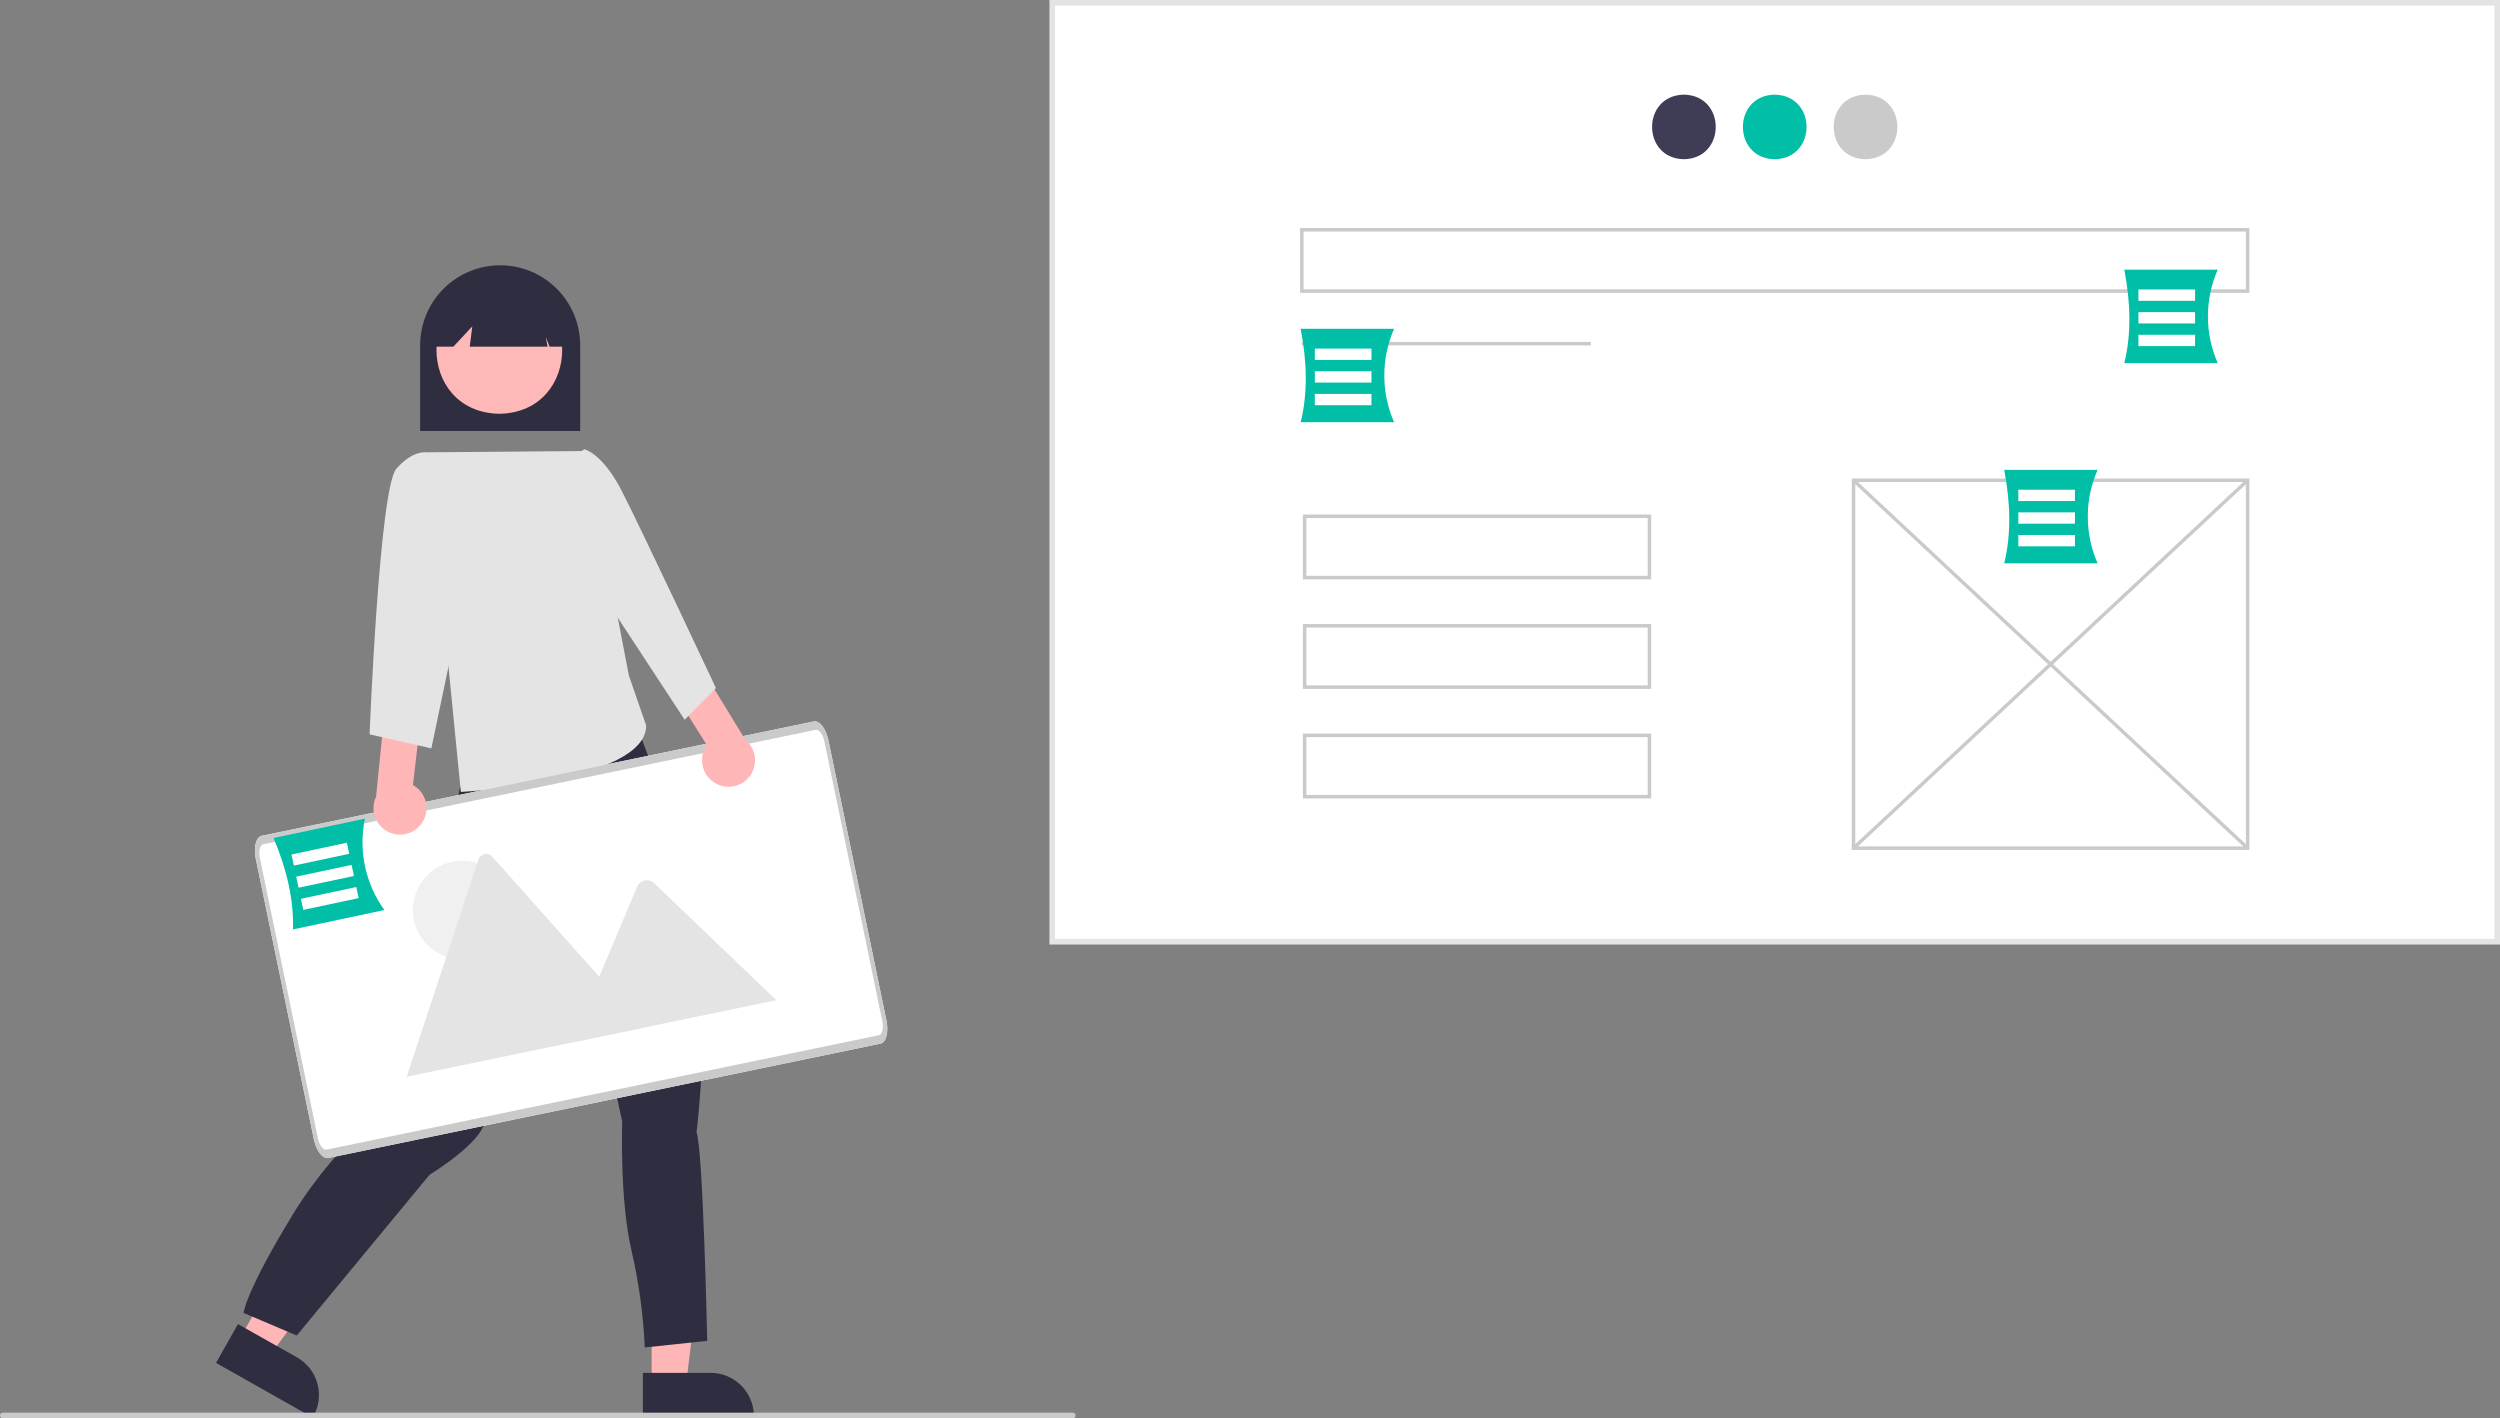 <svg width="104" height="59" viewBox="0 0 104 59" fill="none" xmlns="http://www.w3.org/2000/svg">
<rect x="0" y="0" width="104" height="59" fill="#808080" stroke="none"/>
<g clip-path="url(#clip0_332135_923)">
<path d="M103.883 0.117H43.773V39.176H103.883V0.117Z" fill="white"/>
<path d="M104 39.293H43.657V0H104V39.293ZM43.89 39.059H103.766V0.234H43.89V39.059Z" fill="#E4E4E4"/>
<path d="M70.051 3.937C71.816 3.967 71.816 6.594 70.051 6.624C68.285 6.594 68.285 3.967 70.051 3.937Z" fill="#3F3D56"/>
<path d="M73.828 3.937C75.594 3.967 75.594 6.594 73.828 6.624C72.063 6.594 72.063 3.967 73.828 3.937Z" fill="#00BFA6"/>
<path d="M77.606 3.937C79.371 3.967 79.371 6.594 77.606 6.624C75.84 6.594 75.841 3.967 77.606 3.937Z" fill="#CACACA"/>
<path d="M66.178 14.223H54.156V14.369H66.178V14.223Z" fill="#CACACA"/>
<path d="M93.573 35.356H77.034V19.907H93.573V35.356ZM77.18 35.21H93.428V20.053H77.18L77.18 35.21Z" fill="#CACACA"/>
<path d="M77.157 19.927L77.057 20.033L93.451 35.336L93.55 35.23L77.157 19.927Z" fill="#CACACA"/>
<path d="M93.451 19.927L77.057 35.229L77.156 35.336L93.551 20.034L93.451 19.927Z" fill="#CACACA"/>
<path d="M93.573 12.183H54.083V9.486H93.573V12.183ZM54.229 12.037H93.428V9.632H54.229V12.037Z" fill="#CACACA"/>
<path d="M68.689 24.101H54.2V21.404H68.689V24.101ZM54.346 23.955H68.544V21.55H54.346V23.955Z" fill="#CACACA"/>
<path d="M68.689 28.658H54.2V25.961H68.689V28.658ZM54.346 28.512H68.544V26.107H54.346V28.512Z" fill="#CACACA"/>
<path d="M68.689 33.215H54.2V30.518H68.689V33.215ZM54.346 33.069H68.544V30.664H54.346V33.069Z" fill="#CACACA"/>
<path d="M57.995 17.564H54.108C54.408 16.356 54.372 15.05 54.108 13.677H57.995C57.725 14.29 57.587 14.951 57.587 15.62C57.587 16.29 57.725 16.951 57.995 17.564Z" fill="#00BFA6"/>
<path d="M57.053 14.502H54.697V14.973H57.053V14.502Z" fill="white"/>
<path d="M57.053 15.444H54.697V15.915H57.053V15.444Z" fill="white"/>
<path d="M57.053 16.386H54.697V16.857H57.053V16.386Z" fill="white"/>
<path d="M87.26 23.434H83.374C83.674 22.226 83.638 20.92 83.374 19.547H87.26C86.991 20.159 86.852 20.821 86.852 21.49C86.852 22.159 86.991 22.821 87.26 23.434Z" fill="#00BFA6"/>
<path d="M86.318 20.372H83.963V20.843H86.318V20.372Z" fill="white"/>
<path d="M86.318 21.314H83.963V21.785H86.318V21.314Z" fill="white"/>
<path d="M86.318 22.256H83.963V22.727H86.318V22.256Z" fill="white"/>
<path d="M92.257 15.105H88.371C88.671 13.897 88.634 12.591 88.371 11.218H92.257C91.988 11.831 91.849 12.492 91.849 13.161C91.849 13.831 91.988 14.492 92.257 15.105Z" fill="#00BFA6"/>
<path d="M91.315 12.043H88.959V12.514H91.315V12.043Z" fill="white"/>
<path d="M91.315 12.985H88.959V13.456H91.315V12.985Z" fill="white"/>
<path d="M91.315 13.927H88.959V14.398H91.315V13.927Z" fill="white"/>
<path d="M24.136 17.929H17.477V14.366C17.477 13.482 17.828 12.636 18.452 12.011C19.077 11.386 19.924 11.036 20.806 11.036C21.69 11.036 22.537 11.386 23.161 12.011C23.785 12.636 24.136 13.482 24.136 14.366V17.929Z" fill="#2F2E41"/>
<path d="M27.109 57.58H28.541L29.222 52.054L27.108 52.055L27.109 57.58Z" fill="#FFB6B6"/>
<path d="M26.743 57.112L29.564 57.112H29.564C30.041 57.112 30.498 57.301 30.835 57.638C31.172 57.975 31.361 58.433 31.361 58.91V58.968L26.743 58.968L26.743 57.112Z" fill="#2F2E41"/>
<path d="M9.987 55.668L11.235 56.372L14.544 51.896L12.703 50.856L9.987 55.668Z" fill="#FFB6B6"/>
<path d="M9.899 55.081L12.355 56.468L12.355 56.468C12.771 56.702 13.076 57.092 13.203 57.551C13.331 58.011 13.271 58.502 13.037 58.917L13.008 58.968L8.987 56.697L9.899 55.081Z" fill="#2F2E41"/>
<path d="M19.141 32.73L19.03 33.283C19.03 33.283 18.699 33.615 18.865 33.781C19.03 33.946 18.975 34.72 18.975 34.72C18.882 36.131 17.039 44.06 16.709 45.609C16.709 45.609 14.167 47.267 12.178 50.528C10.188 53.789 10.133 54.618 10.133 54.618L12.344 55.558L17.87 48.87C17.87 48.87 19.417 47.93 19.97 47.101C20.523 46.272 23.949 37.705 23.949 37.705L25.883 46.659C25.883 46.659 25.773 49.92 26.27 52.02C26.576 53.346 26.761 54.696 26.823 56.055L29.42 55.779C29.42 55.779 29.254 47.93 28.978 47.101C28.978 47.101 30.138 37.539 27.817 33.725L25.947 28.738L24.115 28.032L19.141 32.73Z" fill="#2F2E41"/>
<path d="M20.772 11.907C24.259 11.966 24.259 17.154 20.772 17.213C17.285 17.153 17.286 11.966 20.772 11.907Z" fill="#FFB8B8"/>
<path d="M23.456 14.422H22.863L22.702 14.019L22.782 14.422H19.541L19.647 13.578L18.859 14.422H18.073V13.965C18.072 13.611 18.141 13.26 18.276 12.933C18.411 12.606 18.609 12.309 18.859 12.058C19.109 11.807 19.406 11.609 19.733 11.473C20.06 11.338 20.41 11.268 20.764 11.268C21.118 11.268 21.469 11.338 21.795 11.473C22.122 11.609 22.419 11.807 22.669 12.058C22.919 12.309 23.117 12.606 23.252 12.933C23.387 13.26 23.456 13.611 23.456 13.965V14.422Z" fill="#2F2E41"/>
<path d="M24.368 18.763L17.778 18.816L19.171 32.944C19.171 32.944 26.877 32.537 26.881 30.185L26.159 28.094L24.368 18.763Z" fill="#E4E4E4"/>
<path d="M36.631 43.414L13.661 48.172C13.426 48.22 13.155 47.87 13.055 47.39L10.641 35.729C10.541 35.249 10.651 34.82 10.886 34.77L33.856 30.013C34.091 29.965 34.362 30.315 34.462 30.795L36.876 42.456C36.975 42.936 36.865 43.365 36.631 43.414Z" fill="white"/>
<path d="M19.229 39.909C20.362 39.909 21.28 38.99 21.28 37.857C21.28 36.724 20.362 35.806 19.229 35.806C18.096 35.806 17.178 36.724 17.178 37.857C17.178 38.99 18.096 39.909 19.229 39.909Z" fill="#F0F0F0"/>
<path d="M26.81 42.743L16.956 44.784C16.944 44.787 16.931 44.788 16.919 44.789L19.907 35.75C19.925 35.694 19.958 35.643 20.002 35.604C20.046 35.565 20.099 35.537 20.157 35.526C20.215 35.514 20.275 35.517 20.331 35.536C20.387 35.555 20.437 35.588 20.475 35.632L24.725 40.403L24.928 40.631L26.81 42.743Z" fill="#E4E4E4"/>
<path d="M32.296 41.607L23.773 43.372L24.928 40.631L25.011 40.434L26.515 36.861C26.544 36.806 26.583 36.757 26.632 36.717C26.68 36.678 26.736 36.649 26.797 36.633C26.857 36.616 26.92 36.613 26.981 36.623C27.043 36.632 27.102 36.655 27.154 36.689C27.168 36.699 27.181 36.709 27.193 36.721L32.296 41.607Z" fill="#E4E4E4"/>
<path d="M36.631 43.414L13.661 48.172C13.426 48.22 13.155 47.87 13.055 47.39L10.641 35.729C10.541 35.249 10.651 34.82 10.886 34.77L33.856 30.013C34.091 29.965 34.362 30.315 34.462 30.795L36.876 42.456C36.975 42.936 36.865 43.365 36.631 43.414ZM10.958 35.119C10.817 35.148 10.751 35.406 10.811 35.694L13.225 47.354C13.285 47.643 13.447 47.853 13.588 47.824L36.559 43.066C36.7 43.037 36.766 42.779 36.706 42.491L34.292 30.831C34.232 30.542 34.069 30.332 33.928 30.361L10.958 35.119Z" fill="#CACACA"/>
<path d="M29.835 32.622C29.69 32.553 29.562 32.455 29.459 32.331C29.357 32.209 29.282 32.065 29.241 31.91C29.2 31.755 29.194 31.593 29.222 31.435C29.251 31.278 29.314 31.128 29.406 30.997L28.072 28.879L29.161 27.754L31.003 30.772C31.213 30.942 31.352 31.183 31.396 31.449C31.44 31.715 31.385 31.988 31.241 32.216C31.097 32.444 30.874 32.611 30.615 32.686C30.356 32.761 30.078 32.738 29.835 32.622Z" fill="#FFB6B6"/>
<path d="M23.355 19.319L24.311 18.689C24.311 18.689 25.049 18.854 25.834 20.364C26.618 21.873 29.782 28.621 29.782 28.621L28.482 29.942L25.012 24.648L23.355 19.319Z" fill="#E4E4E4"/>
<path d="M17.496 34.31C17.597 34.185 17.67 34.041 17.709 33.885C17.749 33.73 17.753 33.568 17.723 33.411C17.693 33.254 17.629 33.105 17.535 32.975C17.441 32.845 17.32 32.737 17.18 32.66L17.466 30.172L15.998 29.63L15.643 33.148C15.527 33.392 15.505 33.669 15.581 33.928C15.657 34.187 15.825 34.409 16.053 34.552C16.282 34.695 16.555 34.75 16.821 34.705C17.087 34.66 17.327 34.52 17.496 34.31H17.496Z" fill="#FFB6B6"/>
<path d="M18.645 20.033L17.778 18.821C17.778 18.821 17.185 18.689 16.484 19.507C15.783 20.325 15.374 30.549 15.374 30.549L17.944 31.133L19.463 23.888L18.645 20.033Z" fill="#E4E4E4"/>
<path d="M44.627 59H0.117C0.086 59 0.056 58.988 0.034 58.966C0.012 58.944 0 58.914 0 58.883C0 58.852 0.012 58.822 0.034 58.801C0.056 58.779 0.086 58.766 0.117 58.766H44.627C44.658 58.766 44.688 58.779 44.71 58.801C44.732 58.822 44.744 58.852 44.744 58.883C44.744 58.914 44.732 58.944 44.71 58.966C44.688 58.988 44.658 59 44.627 59Z" fill="#CACACA"/>
<path d="M15.988 37.857L12.187 38.664C12.229 37.421 11.923 36.151 11.38 34.862L15.181 34.055C15.045 34.71 15.046 35.386 15.185 36.041C15.324 36.695 15.598 37.314 15.988 37.857Z" fill="#00BFA6"/>
<path d="M14.431 35.057L12.127 35.547L12.224 36.008L14.528 35.518L14.431 35.057Z" fill="white"/>
<path d="M14.626 35.979L12.322 36.468L12.42 36.929L14.724 36.44L14.626 35.979Z" fill="white"/>
<path d="M14.822 36.901L12.518 37.39L12.616 37.851L14.92 37.362L14.822 36.901Z" fill="white"/>
</g>
<defs>
<clipPath id="clip0_332135_923">
<rect width="104" height="59" fill="white"/>
</clipPath>
</defs>
</svg>
